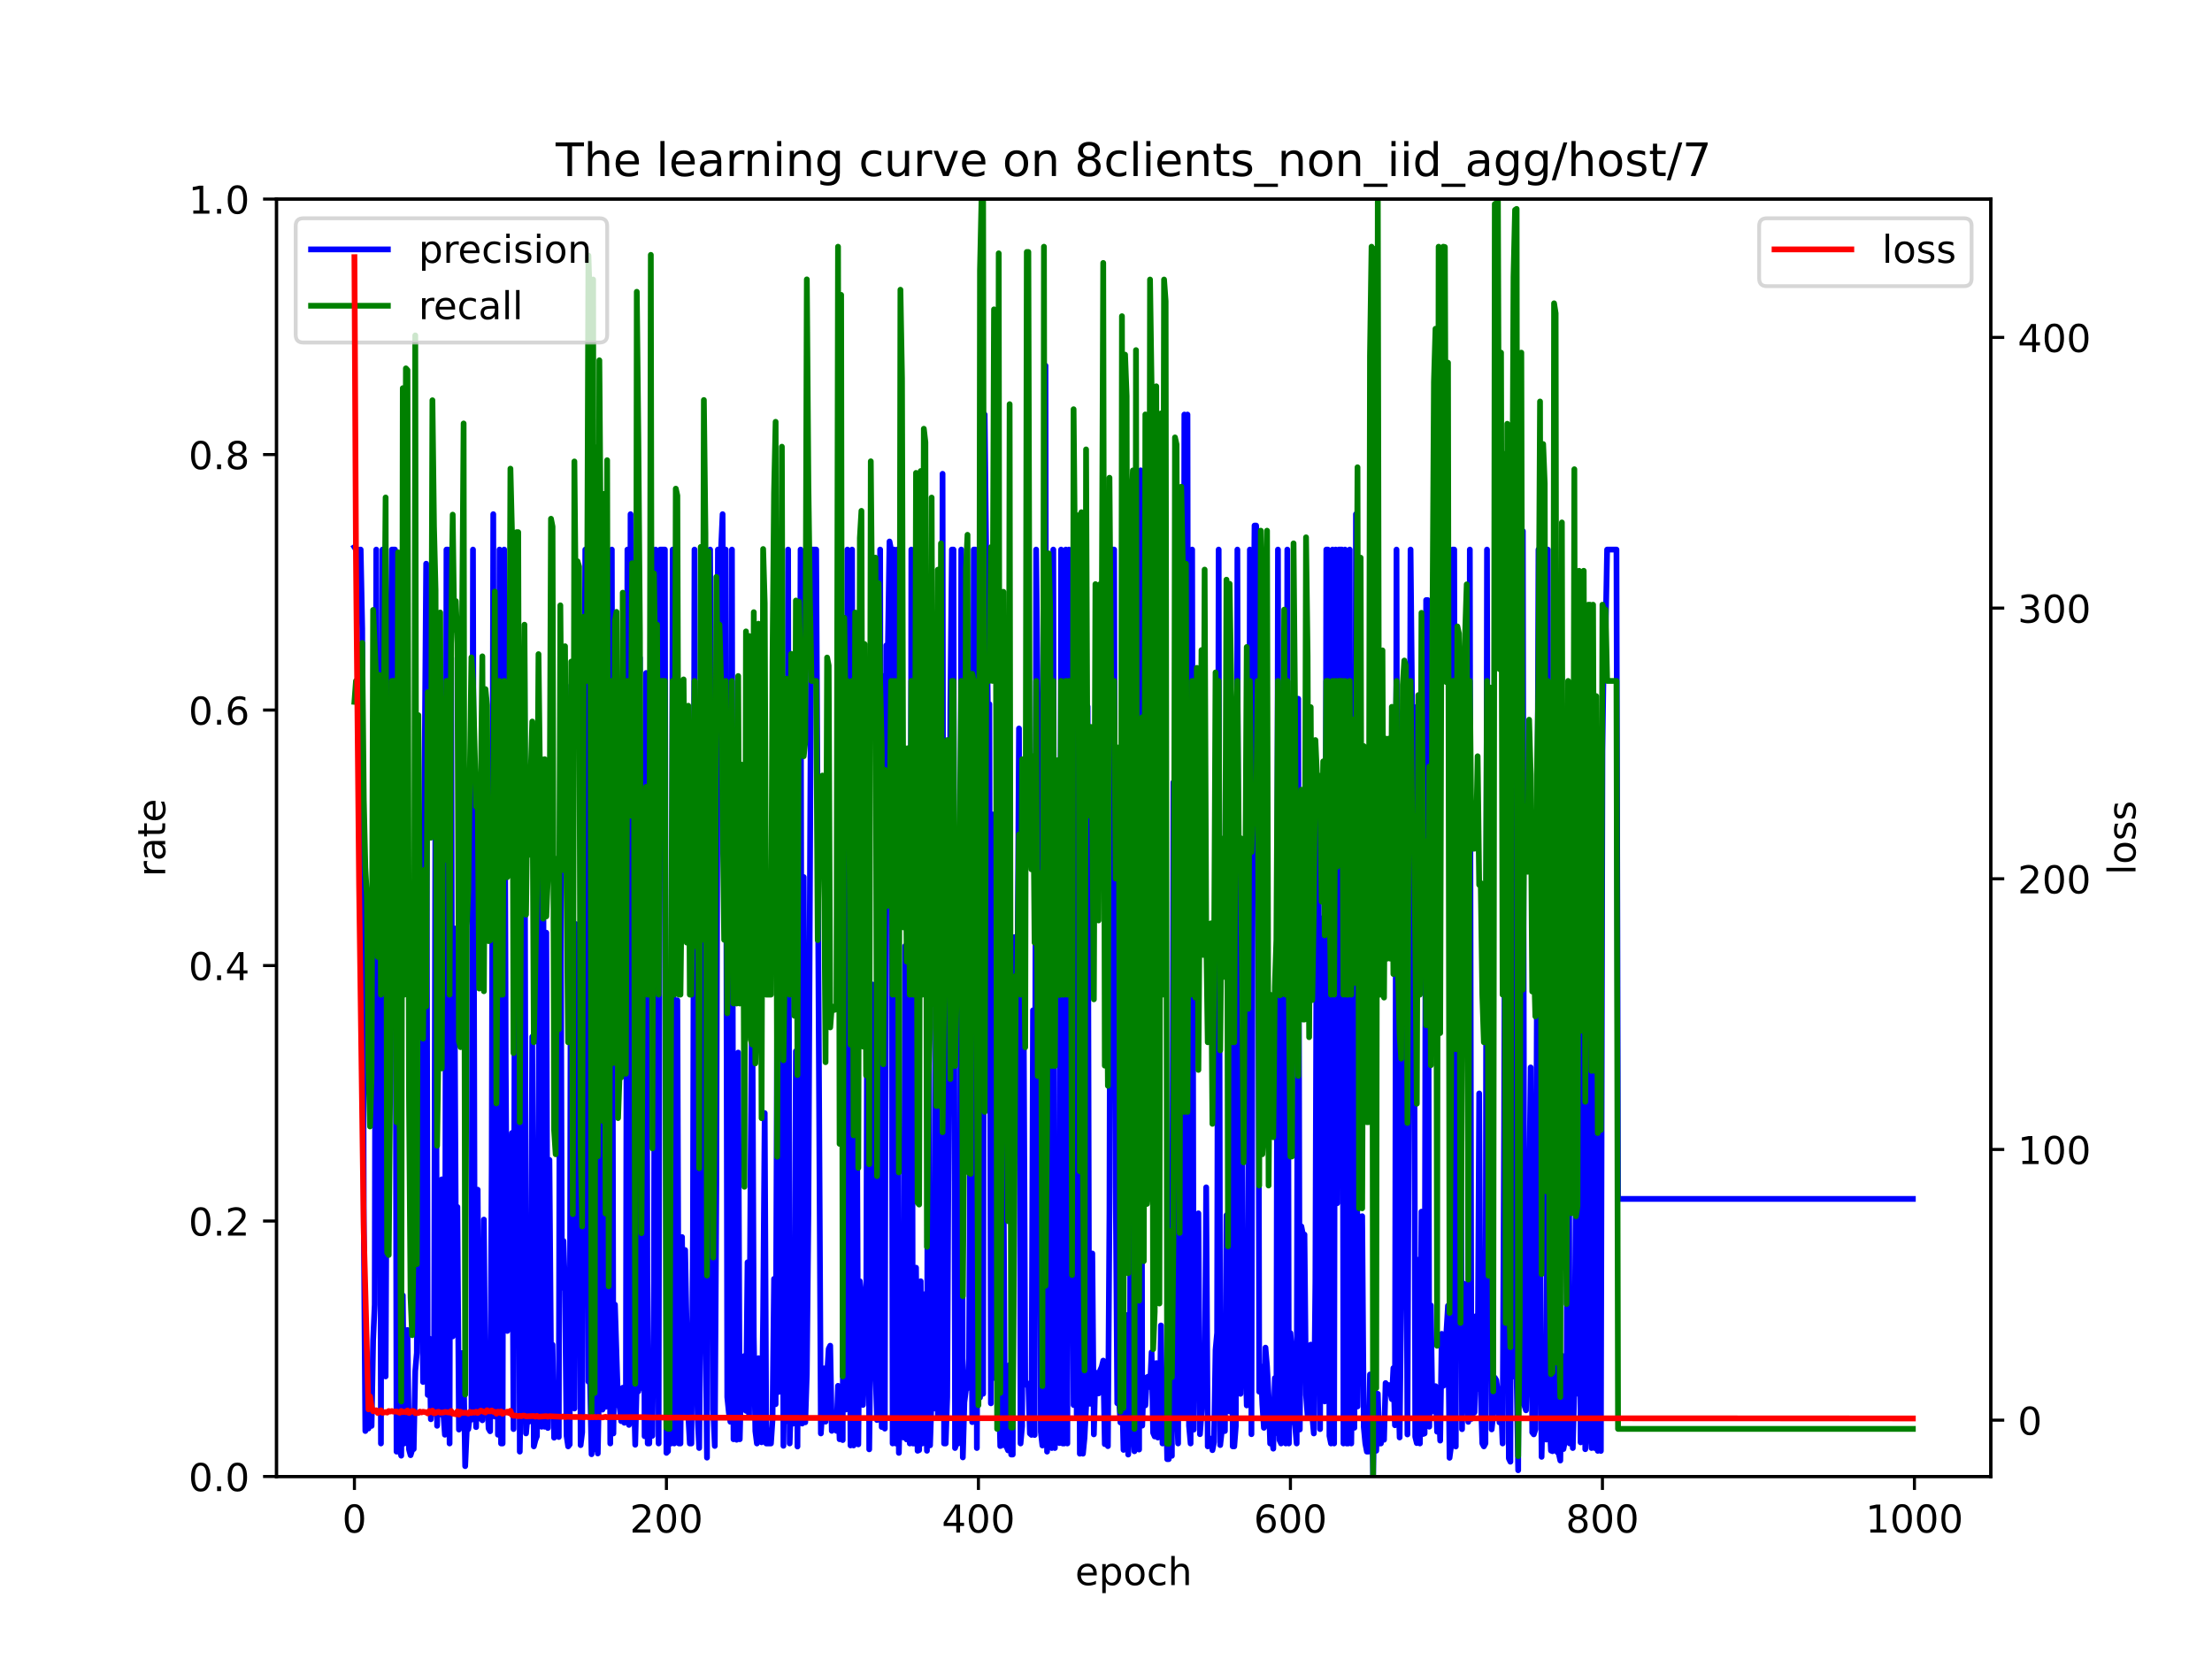 <?xml version="1.0" encoding="utf-8" standalone="no"?>
<!DOCTYPE svg PUBLIC "-//W3C//DTD SVG 1.1//EN"
  "http://www.w3.org/Graphics/SVG/1.1/DTD/svg11.dtd">
<!-- Created with matplotlib (https://matplotlib.org/) -->
<svg height="432pt" version="1.1" viewBox="0 0 576 432" width="576pt" xmlns="http://www.w3.org/2000/svg" xmlns:xlink="http://www.w3.org/1999/xlink">
 <defs>
  <style type="text/css">*{stroke-linecap:butt;stroke-linejoin:round;}</style>
 </defs>
 <g id="figure_1">
  <g id="patch_1">
   <path d="M 0 432 
L 576 432 
L 576 0 
L 0 0 
z
" style="fill:#ffffff;"/>
  </g>
  <g id="axes_1">
   <g id="patch_2">
    <path d="M 72 384.48 
L 518.4 384.48 
L 518.4 51.84 
L 72 51.84 
z
" style="fill:#ffffff;"/>
   </g>
   <g id="matplotlib.axis_1">
    <g id="xtick_1">
     <g id="line2d_1">
      <defs>
       <path d="M 0 0 
L 0 3.5 
" id="m51350e5efc" style="stroke:#000000;stroke-width:0.8;"/>
      </defs>
      <g>
       <use style="stroke:#000000;stroke-width:0.8;" x="92.291" xlink:href="#m51350e5efc" y="384.48"/>
      </g>
     </g>
     <g id="text_1">
      <!-- 0 -->
      <g transform="translate(89.11 399.078)scale(0.1 -0.1)">
       <defs>
        <path d="M 31.781 66.406 
Q 24.172 66.406 20.328 58.906 
Q 16.5 51.422 16.5 36.375 
Q 16.5 21.391 20.328 13.891 
Q 24.172 6.391 31.781 6.391 
Q 39.453 6.391 43.281 13.891 
Q 47.125 21.391 47.125 36.375 
Q 47.125 51.422 43.281 58.906 
Q 39.453 66.406 31.781 66.406 
z
M 31.781 74.219 
Q 44.047 74.219 50.516 64.516 
Q 56.984 54.828 56.984 36.375 
Q 56.984 17.969 50.516 8.266 
Q 44.047 -1.422 31.781 -1.422 
Q 19.531 -1.422 13.062 8.266 
Q 6.594 17.969 6.594 36.375 
Q 6.594 54.828 13.062 64.516 
Q 19.531 74.219 31.781 74.219 
z
" id="DejaVuSans-48"/>
       </defs>
       <use xlink:href="#DejaVuSans-48"/>
      </g>
     </g>
    </g>
    <g id="xtick_2">
     <g id="line2d_2">
      <g>
       <use style="stroke:#000000;stroke-width:0.8;" x="173.536" xlink:href="#m51350e5efc" y="384.48"/>
      </g>
     </g>
     <g id="text_2">
      <!-- 200 -->
      <g transform="translate(163.992 399.078)scale(0.1 -0.1)">
       <defs>
        <path d="M 19.188 8.297 
L 53.609 8.297 
L 53.609 0 
L 7.328 0 
L 7.328 8.297 
Q 12.938 14.109 22.625 23.891 
Q 32.328 33.688 34.812 36.531 
Q 39.547 41.844 41.422 45.531 
Q 43.312 49.219 43.312 52.781 
Q 43.312 58.594 39.234 62.25 
Q 35.156 65.922 28.609 65.922 
Q 23.969 65.922 18.812 64.312 
Q 13.672 62.703 7.812 59.422 
L 7.812 69.391 
Q 13.766 71.781 18.938 73 
Q 24.125 74.219 28.422 74.219 
Q 39.75 74.219 46.484 68.547 
Q 53.219 62.891 53.219 53.422 
Q 53.219 48.922 51.531 44.891 
Q 49.859 40.875 45.406 35.406 
Q 44.188 33.984 37.641 27.219 
Q 31.109 20.453 19.188 8.297 
z
" id="DejaVuSans-50"/>
       </defs>
       <use xlink:href="#DejaVuSans-50"/>
       <use x="63.623" xlink:href="#DejaVuSans-48"/>
       <use x="127.246" xlink:href="#DejaVuSans-48"/>
      </g>
     </g>
    </g>
    <g id="xtick_3">
     <g id="line2d_3">
      <g>
       <use style="stroke:#000000;stroke-width:0.8;" x="254.781" xlink:href="#m51350e5efc" y="384.48"/>
      </g>
     </g>
     <g id="text_3">
      <!-- 400 -->
      <g transform="translate(245.237 399.078)scale(0.1 -0.1)">
       <defs>
        <path d="M 37.797 64.312 
L 12.891 25.391 
L 37.797 25.391 
z
M 35.203 72.906 
L 47.609 72.906 
L 47.609 25.391 
L 58.016 25.391 
L 58.016 17.188 
L 47.609 17.188 
L 47.609 0 
L 37.797 0 
L 37.797 17.188 
L 4.891 17.188 
L 4.891 26.703 
z
" id="DejaVuSans-52"/>
       </defs>
       <use xlink:href="#DejaVuSans-52"/>
       <use x="63.623" xlink:href="#DejaVuSans-48"/>
       <use x="127.246" xlink:href="#DejaVuSans-48"/>
      </g>
     </g>
    </g>
    <g id="xtick_4">
     <g id="line2d_4">
      <g>
       <use style="stroke:#000000;stroke-width:0.8;" x="336.026" xlink:href="#m51350e5efc" y="384.48"/>
      </g>
     </g>
     <g id="text_4">
      <!-- 600 -->
      <g transform="translate(326.482 399.078)scale(0.1 -0.1)">
       <defs>
        <path d="M 33.016 40.375 
Q 26.375 40.375 22.484 35.828 
Q 18.609 31.297 18.609 23.391 
Q 18.609 15.531 22.484 10.953 
Q 26.375 6.391 33.016 6.391 
Q 39.656 6.391 43.531 10.953 
Q 47.406 15.531 47.406 23.391 
Q 47.406 31.297 43.531 35.828 
Q 39.656 40.375 33.016 40.375 
z
M 52.594 71.297 
L 52.594 62.312 
Q 48.875 64.062 45.094 64.984 
Q 41.312 65.922 37.594 65.922 
Q 27.828 65.922 22.672 59.328 
Q 17.531 52.734 16.797 39.406 
Q 19.672 43.656 24.016 45.922 
Q 28.375 48.188 33.594 48.188 
Q 44.578 48.188 50.953 41.516 
Q 57.328 34.859 57.328 23.391 
Q 57.328 12.156 50.688 5.359 
Q 44.047 -1.422 33.016 -1.422 
Q 20.359 -1.422 13.672 8.266 
Q 6.984 17.969 6.984 36.375 
Q 6.984 53.656 15.188 63.938 
Q 23.391 74.219 37.203 74.219 
Q 40.922 74.219 44.703 73.484 
Q 48.484 72.75 52.594 71.297 
z
" id="DejaVuSans-54"/>
       </defs>
       <use xlink:href="#DejaVuSans-54"/>
       <use x="63.623" xlink:href="#DejaVuSans-48"/>
       <use x="127.246" xlink:href="#DejaVuSans-48"/>
      </g>
     </g>
    </g>
    <g id="xtick_5">
     <g id="line2d_5">
      <g>
       <use style="stroke:#000000;stroke-width:0.8;" x="417.27" xlink:href="#m51350e5efc" y="384.48"/>
      </g>
     </g>
     <g id="text_5">
      <!-- 800 -->
      <g transform="translate(407.727 399.078)scale(0.1 -0.1)">
       <defs>
        <path d="M 31.781 34.625 
Q 24.75 34.625 20.719 30.859 
Q 16.703 27.094 16.703 20.516 
Q 16.703 13.922 20.719 10.156 
Q 24.75 6.391 31.781 6.391 
Q 38.812 6.391 42.859 10.172 
Q 46.922 13.969 46.922 20.516 
Q 46.922 27.094 42.891 30.859 
Q 38.875 34.625 31.781 34.625 
z
M 21.922 38.812 
Q 15.578 40.375 12.031 44.719 
Q 8.5 49.078 8.5 55.328 
Q 8.5 64.062 14.719 69.141 
Q 20.953 74.219 31.781 74.219 
Q 42.672 74.219 48.875 69.141 
Q 55.078 64.062 55.078 55.328 
Q 55.078 49.078 51.531 44.719 
Q 48 40.375 41.703 38.812 
Q 48.828 37.156 52.797 32.312 
Q 56.781 27.484 56.781 20.516 
Q 56.781 9.906 50.312 4.234 
Q 43.844 -1.422 31.781 -1.422 
Q 19.734 -1.422 13.25 4.234 
Q 6.781 9.906 6.781 20.516 
Q 6.781 27.484 10.781 32.312 
Q 14.797 37.156 21.922 38.812 
z
M 18.312 54.391 
Q 18.312 48.734 21.844 45.562 
Q 25.391 42.391 31.781 42.391 
Q 38.141 42.391 41.719 45.562 
Q 45.312 48.734 45.312 54.391 
Q 45.312 60.062 41.719 63.234 
Q 38.141 66.406 31.781 66.406 
Q 25.391 66.406 21.844 63.234 
Q 18.312 60.062 18.312 54.391 
z
" id="DejaVuSans-56"/>
       </defs>
       <use xlink:href="#DejaVuSans-56"/>
       <use x="63.623" xlink:href="#DejaVuSans-48"/>
       <use x="127.246" xlink:href="#DejaVuSans-48"/>
      </g>
     </g>
    </g>
    <g id="xtick_6">
     <g id="line2d_6">
      <g>
       <use style="stroke:#000000;stroke-width:0.8;" x="498.515" xlink:href="#m51350e5efc" y="384.48"/>
      </g>
     </g>
     <g id="text_6">
      <!-- 1000 -->
      <g transform="translate(485.79 399.078)scale(0.1 -0.1)">
       <defs>
        <path d="M 12.406 8.297 
L 28.516 8.297 
L 28.516 63.922 
L 10.984 60.406 
L 10.984 69.391 
L 28.422 72.906 
L 38.281 72.906 
L 38.281 8.297 
L 54.391 8.297 
L 54.391 0 
L 12.406 0 
z
" id="DejaVuSans-49"/>
       </defs>
       <use xlink:href="#DejaVuSans-49"/>
       <use x="63.623" xlink:href="#DejaVuSans-48"/>
       <use x="127.246" xlink:href="#DejaVuSans-48"/>
       <use x="190.869" xlink:href="#DejaVuSans-48"/>
      </g>
     </g>
    </g>
    <g id="text_7">
     <!-- epoch -->
     <g transform="translate(279.972 412.757)scale(0.1 -0.1)">
      <defs>
       <path d="M 56.203 29.594 
L 56.203 25.203 
L 14.891 25.203 
Q 15.484 15.922 20.484 11.062 
Q 25.484 6.203 34.422 6.203 
Q 39.594 6.203 44.453 7.469 
Q 49.312 8.734 54.109 11.281 
L 54.109 2.781 
Q 49.266 0.734 44.188 -0.344 
Q 39.109 -1.422 33.891 -1.422 
Q 20.797 -1.422 13.156 6.188 
Q 5.516 13.812 5.516 26.812 
Q 5.516 40.234 12.766 48.109 
Q 20.016 56 32.328 56 
Q 43.359 56 49.781 48.891 
Q 56.203 41.797 56.203 29.594 
z
M 47.219 32.234 
Q 47.125 39.594 43.094 43.984 
Q 39.062 48.391 32.422 48.391 
Q 24.906 48.391 20.391 44.141 
Q 15.875 39.891 15.188 32.172 
z
" id="DejaVuSans-101"/>
       <path d="M 18.109 8.203 
L 18.109 -20.797 
L 9.078 -20.797 
L 9.078 54.688 
L 18.109 54.688 
L 18.109 46.391 
Q 20.953 51.266 25.266 53.625 
Q 29.594 56 35.594 56 
Q 45.562 56 51.781 48.094 
Q 58.016 40.188 58.016 27.297 
Q 58.016 14.406 51.781 6.484 
Q 45.562 -1.422 35.594 -1.422 
Q 29.594 -1.422 25.266 0.953 
Q 20.953 3.328 18.109 8.203 
z
M 48.688 27.297 
Q 48.688 37.203 44.609 42.844 
Q 40.531 48.484 33.406 48.484 
Q 26.266 48.484 22.188 42.844 
Q 18.109 37.203 18.109 27.297 
Q 18.109 17.391 22.188 11.75 
Q 26.266 6.109 33.406 6.109 
Q 40.531 6.109 44.609 11.75 
Q 48.688 17.391 48.688 27.297 
z
" id="DejaVuSans-112"/>
       <path d="M 30.609 48.391 
Q 23.391 48.391 19.188 42.75 
Q 14.984 37.109 14.984 27.297 
Q 14.984 17.484 19.156 11.844 
Q 23.344 6.203 30.609 6.203 
Q 37.797 6.203 41.984 11.859 
Q 46.188 17.531 46.188 27.297 
Q 46.188 37.016 41.984 42.703 
Q 37.797 48.391 30.609 48.391 
z
M 30.609 56 
Q 42.328 56 49.016 48.375 
Q 55.719 40.766 55.719 27.297 
Q 55.719 13.875 49.016 6.219 
Q 42.328 -1.422 30.609 -1.422 
Q 18.844 -1.422 12.172 6.219 
Q 5.516 13.875 5.516 27.297 
Q 5.516 40.766 12.172 48.375 
Q 18.844 56 30.609 56 
z
" id="DejaVuSans-111"/>
       <path d="M 48.781 52.594 
L 48.781 44.188 
Q 44.969 46.297 41.141 47.344 
Q 37.312 48.391 33.406 48.391 
Q 24.656 48.391 19.812 42.844 
Q 14.984 37.312 14.984 27.297 
Q 14.984 17.281 19.812 11.734 
Q 24.656 6.203 33.406 6.203 
Q 37.312 6.203 41.141 7.25 
Q 44.969 8.297 48.781 10.406 
L 48.781 2.094 
Q 45.016 0.344 40.984 -0.531 
Q 36.969 -1.422 32.422 -1.422 
Q 20.062 -1.422 12.781 6.344 
Q 5.516 14.109 5.516 27.297 
Q 5.516 40.672 12.859 48.328 
Q 20.219 56 33.016 56 
Q 37.156 56 41.109 55.141 
Q 45.062 54.297 48.781 52.594 
z
" id="DejaVuSans-99"/>
       <path d="M 54.891 33.016 
L 54.891 0 
L 45.906 0 
L 45.906 32.719 
Q 45.906 40.484 42.875 44.328 
Q 39.844 48.188 33.797 48.188 
Q 26.516 48.188 22.312 43.547 
Q 18.109 38.922 18.109 30.906 
L 18.109 0 
L 9.078 0 
L 9.078 75.984 
L 18.109 75.984 
L 18.109 46.188 
Q 21.344 51.125 25.703 53.562 
Q 30.078 56 35.797 56 
Q 45.219 56 50.047 50.172 
Q 54.891 44.344 54.891 33.016 
z
" id="DejaVuSans-104"/>
      </defs>
      <use xlink:href="#DejaVuSans-101"/>
      <use x="61.523" xlink:href="#DejaVuSans-112"/>
      <use x="125" xlink:href="#DejaVuSans-111"/>
      <use x="186.182" xlink:href="#DejaVuSans-99"/>
      <use x="241.162" xlink:href="#DejaVuSans-104"/>
     </g>
    </g>
   </g>
   <g id="matplotlib.axis_2">
    <g id="ytick_1">
     <g id="line2d_7">
      <defs>
       <path d="M 0 0 
L -3.5 0 
" id="mbf163bc20b" style="stroke:#000000;stroke-width:0.8;"/>
      </defs>
      <g>
       <use style="stroke:#000000;stroke-width:0.8;" x="72" xlink:href="#mbf163bc20b" y="384.48"/>
      </g>
     </g>
     <g id="text_8">
      <!-- 0.0 -->
      <g transform="translate(49.097 388.279)scale(0.1 -0.1)">
       <defs>
        <path d="M 10.688 12.406 
L 21 12.406 
L 21 0 
L 10.688 0 
z
" id="DejaVuSans-46"/>
       </defs>
       <use xlink:href="#DejaVuSans-48"/>
       <use x="63.623" xlink:href="#DejaVuSans-46"/>
       <use x="95.41" xlink:href="#DejaVuSans-48"/>
      </g>
     </g>
    </g>
    <g id="ytick_2">
     <g id="line2d_8">
      <g>
       <use style="stroke:#000000;stroke-width:0.8;" x="72" xlink:href="#mbf163bc20b" y="317.952"/>
      </g>
     </g>
     <g id="text_9">
      <!-- 0.2 -->
      <g transform="translate(49.097 321.751)scale(0.1 -0.1)">
       <use xlink:href="#DejaVuSans-48"/>
       <use x="63.623" xlink:href="#DejaVuSans-46"/>
       <use x="95.41" xlink:href="#DejaVuSans-50"/>
      </g>
     </g>
    </g>
    <g id="ytick_3">
     <g id="line2d_9">
      <g>
       <use style="stroke:#000000;stroke-width:0.8;" x="72" xlink:href="#mbf163bc20b" y="251.424"/>
      </g>
     </g>
     <g id="text_10">
      <!-- 0.4 -->
      <g transform="translate(49.097 255.223)scale(0.1 -0.1)">
       <use xlink:href="#DejaVuSans-48"/>
       <use x="63.623" xlink:href="#DejaVuSans-46"/>
       <use x="95.41" xlink:href="#DejaVuSans-52"/>
      </g>
     </g>
    </g>
    <g id="ytick_4">
     <g id="line2d_10">
      <g>
       <use style="stroke:#000000;stroke-width:0.8;" x="72" xlink:href="#mbf163bc20b" y="184.896"/>
      </g>
     </g>
     <g id="text_11">
      <!-- 0.6 -->
      <g transform="translate(49.097 188.695)scale(0.1 -0.1)">
       <use xlink:href="#DejaVuSans-48"/>
       <use x="63.623" xlink:href="#DejaVuSans-46"/>
       <use x="95.41" xlink:href="#DejaVuSans-54"/>
      </g>
     </g>
    </g>
    <g id="ytick_5">
     <g id="line2d_11">
      <g>
       <use style="stroke:#000000;stroke-width:0.8;" x="72" xlink:href="#mbf163bc20b" y="118.368"/>
      </g>
     </g>
     <g id="text_12">
      <!-- 0.8 -->
      <g transform="translate(49.097 122.167)scale(0.1 -0.1)">
       <use xlink:href="#DejaVuSans-48"/>
       <use x="63.623" xlink:href="#DejaVuSans-46"/>
       <use x="95.41" xlink:href="#DejaVuSans-56"/>
      </g>
     </g>
    </g>
    <g id="ytick_6">
     <g id="line2d_12">
      <g>
       <use style="stroke:#000000;stroke-width:0.8;" x="72" xlink:href="#mbf163bc20b" y="51.84"/>
      </g>
     </g>
     <g id="text_13">
      <!-- 1.0 -->
      <g transform="translate(49.097 55.639)scale(0.1 -0.1)">
       <use xlink:href="#DejaVuSans-49"/>
       <use x="63.623" xlink:href="#DejaVuSans-46"/>
       <use x="95.41" xlink:href="#DejaVuSans-48"/>
      </g>
     </g>
    </g>
    <g id="text_14">
     <!-- rate -->
     <g transform="translate(43.017 228.316)rotate(-90)scale(0.1 -0.1)">
      <defs>
       <path d="M 41.109 46.297 
Q 39.594 47.172 37.812 47.578 
Q 36.031 48 33.891 48 
Q 26.266 48 22.188 43.047 
Q 18.109 38.094 18.109 28.812 
L 18.109 0 
L 9.078 0 
L 9.078 54.688 
L 18.109 54.688 
L 18.109 46.188 
Q 20.953 51.172 25.484 53.578 
Q 30.031 56 36.531 56 
Q 37.453 56 38.578 55.875 
Q 39.703 55.766 41.062 55.516 
z
" id="DejaVuSans-114"/>
       <path d="M 34.281 27.484 
Q 23.391 27.484 19.188 25 
Q 14.984 22.516 14.984 16.5 
Q 14.984 11.719 18.141 8.906 
Q 21.297 6.109 26.703 6.109 
Q 34.188 6.109 38.703 11.406 
Q 43.219 16.703 43.219 25.484 
L 43.219 27.484 
z
M 52.203 31.203 
L 52.203 0 
L 43.219 0 
L 43.219 8.297 
Q 40.141 3.328 35.547 0.953 
Q 30.953 -1.422 24.312 -1.422 
Q 15.922 -1.422 10.953 3.297 
Q 6 8.016 6 15.922 
Q 6 25.141 12.172 29.828 
Q 18.359 34.516 30.609 34.516 
L 43.219 34.516 
L 43.219 35.406 
Q 43.219 41.609 39.141 45 
Q 35.062 48.391 27.688 48.391 
Q 23 48.391 18.547 47.266 
Q 14.109 46.141 10.016 43.891 
L 10.016 52.203 
Q 14.938 54.109 19.578 55.047 
Q 24.219 56 28.609 56 
Q 40.484 56 46.344 49.844 
Q 52.203 43.703 52.203 31.203 
z
" id="DejaVuSans-97"/>
       <path d="M 18.312 70.219 
L 18.312 54.688 
L 36.812 54.688 
L 36.812 47.703 
L 18.312 47.703 
L 18.312 18.016 
Q 18.312 11.328 20.141 9.422 
Q 21.969 7.516 27.594 7.516 
L 36.812 7.516 
L 36.812 0 
L 27.594 0 
Q 17.188 0 13.234 3.875 
Q 9.281 7.766 9.281 18.016 
L 9.281 47.703 
L 2.688 47.703 
L 2.688 54.688 
L 9.281 54.688 
L 9.281 70.219 
z
" id="DejaVuSans-116"/>
      </defs>
      <use xlink:href="#DejaVuSans-114"/>
      <use x="41.113" xlink:href="#DejaVuSans-97"/>
      <use x="102.393" xlink:href="#DejaVuSans-116"/>
      <use x="141.602" xlink:href="#DejaVuSans-101"/>
     </g>
    </g>
   </g>
   <g id="line2d_13">
    <path clip-path="url(#p7f2893e6a6)" d="M 92.291 142.461 
L 92.697 143.108 
L 93.103 143.179 
L 93.916 143.108 
L 94.322 163.736 
L 94.728 318.014 
L 95.134 372.634 
L 95.541 367.228 
L 95.947 371.98 
L 96.353 367.351 
L 96.759 371.3 
L 97.166 348.944 
L 97.572 339.731 
L 97.978 143.108 
L 98.384 305.662 
L 98.79 210.782 
L 99.197 375.877 
L 99.603 143.108 
L 100.009 143.108 
L 100.415 358.42 
L 100.822 271.253 
L 101.634 176.029 
L 102.04 143.108 
L 102.853 143.108 
L 103.259 378.003 
L 103.665 228.697 
L 104.071 377.779 
L 104.478 379.058 
L 104.884 337.302 
L 105.29 375.877 
L 105.696 349.452 
L 106.103 346.327 
L 106.509 377.446 
L 106.915 378.93 
L 107.321 377.565 
L 107.727 377.333 
L 108.134 357 
L 108.54 352.26 
L 108.946 268.973 
L 109.352 337.857 
L 109.759 321.22 
L 110.165 359.873 
L 110.571 200.394 
L 110.977 146.781 
L 111.383 363.233 
L 111.79 348.537 
L 112.196 369.569 
L 112.602 363.546 
L 113.008 368.101 
L 113.415 192.422 
L 113.821 371.275 
L 114.227 352.449 
L 114.633 368.294 
L 115.039 307.096 
L 115.446 367.859 
L 115.852 373.599 
L 116.258 143.108 
L 116.664 143.108 
L 117.071 375.877 
L 117.477 171.288 
L 117.883 347.997 
L 118.289 241.748 
L 118.695 321.233 
L 119.102 314.288 
L 119.508 372.255 
L 119.914 370.908 
L 120.32 352.332 
L 120.727 356.931 
L 121.133 381.78 
L 121.539 372.547 
L 121.945 372.148 
L 122.352 368.555 
L 122.758 369.685 
L 123.164 143.108 
L 123.57 319.014 
L 123.976 371.617 
L 124.383 309.784 
L 124.789 369.375 
L 125.195 329.857 
L 125.601 369.84 
L 126.008 317.574 
L 126.414 366.375 
L 126.82 361.972 
L 127.226 371.987 
L 127.632 372.696 
L 128.039 303.509 
L 128.445 133.89 
L 128.851 368.865 
L 129.257 195.842 
L 129.664 373.599 
L 130.07 143.108 
L 130.476 375.877 
L 130.882 375.877 
L 131.288 143.108 
L 131.695 277.738 
L 132.101 346.582 
L 132.507 338.868 
L 132.913 304.003 
L 133.32 295.012 
L 133.726 372.129 
L 134.132 209.064 
L 134.538 225.3 
L 134.944 225.3 
L 135.351 378.003 
L 135.757 353.277 
L 136.163 355.113 
L 136.569 169.107 
L 136.976 373.261 
L 137.382 368.58 
L 137.788 370.188 
L 138.194 348.976 
L 138.6 269.96 
L 139.007 376.635 
L 139.413 375.021 
L 139.819 373.987 
L 140.632 209.34 
L 141.038 371.523 
L 141.444 215.212 
L 141.85 371.523 
L 142.257 242.864 
L 142.663 371.845 
L 143.069 302.029 
L 143.475 353.565 
L 143.881 350.168 
L 144.288 374.372 
L 144.694 373.367 
L 145.1 372.759 
L 145.506 374.198 
L 145.913 195.689 
L 146.319 335.338 
L 146.725 323.14 
L 147.131 336.038 
L 147.537 373.902 
L 147.944 376.635 
L 148.35 376.123 
L 148.756 178.454 
L 149.162 251.802 
L 149.569 366.778 
L 149.975 240.63 
L 150.381 268.769 
L 150.787 258.975 
L 151.193 376.308 
L 151.6 372.983 
L 152.006 221.432 
L 152.412 143.108 
L 152.818 143.108 
L 153.225 359.782 
L 153.631 358.781 
L 154.037 378.683 
L 154.443 359.604 
L 154.849 377.437 
L 155.256 272.943 
L 155.662 378.481 
L 156.068 357.164 
L 156.474 212.13 
L 156.881 367.068 
L 157.287 313.502 
L 157.693 366.342 
L 158.099 362.134 
L 158.505 240.155 
L 158.912 375.877 
L 159.318 143.108 
L 159.724 373.273 
L 160.13 339.724 
L 160.943 365.725 
L 161.349 366.461 
L 161.755 370.06 
L 162.162 361.364 
L 162.568 370.488 
L 162.974 367.015 
L 163.38 143.108 
L 163.786 371.047 
L 164.193 133.89 
L 164.599 368.553 
L 165.005 359.85 
L 165.411 376.206 
L 165.818 359.858 
L 166.224 362.31 
L 166.63 171.288 
L 167.036 361.407 
L 167.442 223.14 
L 167.849 373.987 
L 168.255 175.238 
L 168.661 375.877 
L 169.067 375.877 
L 169.474 359.434 
L 169.88 373.887 
L 170.286 333.732 
L 170.692 143.108 
L 171.098 169.107 
L 171.505 375.877 
L 171.911 143.108 
L 173.13 143.108 
L 173.536 378.326 
L 173.942 377.908 
L 174.348 312.188 
L 174.754 375.877 
L 175.161 143.108 
L 175.567 375.877 
L 175.973 277.428 
L 176.379 260.464 
L 176.786 375.877 
L 177.192 375.877 
L 177.598 322.123 
L 178.004 368.139 
L 178.41 325.503 
L 179.223 368.461 
L 179.629 375.877 
L 180.035 375.877 
L 180.442 321.575 
L 180.848 143.108 
L 181.254 344.254 
L 181.66 368.922 
L 182.067 377.06 
L 182.473 335.845 
L 182.879 221.638 
L 183.285 326.148 
L 183.691 341.113 
L 184.098 379.564 
L 184.504 209.064 
L 184.91 143.108 
L 185.316 221.638 
L 185.723 366.995 
L 186.129 376.526 
L 186.535 308.649 
L 186.941 143.108 
L 187.347 169.107 
L 187.754 143.108 
L 188.16 133.89 
L 188.566 221.638 
L 188.972 143.108 
L 189.379 363.805 
L 189.785 367.821 
L 190.191 370.231 
L 190.597 143.108 
L 191.003 374.78 
L 191.41 346.478 
L 191.816 374.91 
L 192.222 274.083 
L 192.628 374.78 
L 193.035 358.135 
L 193.441 357.573 
L 193.847 353.086 
L 194.253 367.384 
L 194.659 328.701 
L 195.066 368.736 
L 195.472 301.621 
L 195.878 253.408 
L 196.284 348.053 
L 196.691 372.655 
L 197.097 375.877 
L 197.503 353.675 
L 197.909 354.232 
L 198.315 375.57 
L 198.722 341.836 
L 199.128 289.838 
L 199.534 375.877 
L 200.753 375.877 
L 201.159 369.76 
L 201.565 333.017 
L 201.971 365.655 
L 202.378 263.213 
L 202.784 362.466 
L 203.19 286.619 
L 203.596 242.438 
L 204.003 376.487 
L 204.409 344.544 
L 204.815 370.069 
L 205.221 143.108 
L 205.628 375.877 
L 206.034 363.679 
L 206.44 370.736 
L 206.846 363.919 
L 207.252 273.73 
L 207.659 376.671 
L 208.471 143.108 
L 208.877 370.692 
L 209.284 228.38 
L 209.69 370.365 
L 210.096 357.769 
L 210.502 316.118 
L 211.315 143.108 
L 212.533 143.108 
L 213.752 373.269 
L 214.158 366.753 
L 214.564 356.32 
L 214.971 370.194 
L 215.377 358.042 
L 215.783 351.224 
L 216.189 350.415 
L 216.596 372.588 
L 217.002 371.376 
L 217.408 371.605 
L 217.814 372.588 
L 218.22 360.862 
L 218.627 374.775 
L 219.033 361.197 
L 219.439 374.995 
L 219.845 198.369 
L 220.252 367.037 
L 220.658 143.108 
L 221.064 302.987 
L 221.47 376.39 
L 221.876 143.108 
L 222.283 376.391 
L 222.689 357.733 
L 223.095 271.316 
L 223.501 376.118 
L 223.908 333.631 
L 224.314 337.224 
L 224.72 365.839 
L 225.126 354.41 
L 225.533 355.493 
L 225.939 204.04 
L 226.345 377.408 
L 226.751 344.985 
L 227.157 256.352 
L 227.564 292.275 
L 227.97 356.029 
L 228.376 369.778 
L 228.782 325.557 
L 229.189 143.108 
L 229.595 371.593 
L 230.001 176.029 
L 230.407 372.011 
L 230.813 168.028 
L 231.22 168.028 
L 231.626 141.001 
L 232.032 143.108 
L 232.438 375.877 
L 232.845 143.108 
L 233.251 375.877 
L 233.657 143.108 
L 234.063 378.328 
L 234.469 359.815 
L 234.876 358.848 
L 235.282 374.32 
L 235.688 246.356 
L 236.094 374.836 
L 236.501 226.625 
L 236.907 375.877 
L 237.313 143.108 
L 237.719 375.877 
L 238.125 375.877 
L 238.532 330.102 
L 238.938 377.778 
L 239.344 377.602 
L 239.75 333.633 
L 240.157 375.877 
L 240.563 342.65 
L 240.969 336.931 
L 241.375 377.777 
L 241.781 181.951 
L 242.188 376.367 
L 243 350.35 
L 243.406 366.779 
L 243.813 197.118 
L 244.219 368.664 
L 244.625 197.118 
L 245.031 368.39 
L 245.438 123.376 
L 245.844 375.877 
L 246.25 375.877 
L 246.656 363.791 
L 247.062 285.033 
L 247.469 183.542 
L 247.875 143.108 
L 248.281 143.108 
L 248.687 377.063 
L 249.094 375.877 
L 249.5 375.877 
L 249.906 372.988 
L 250.312 143.108 
L 250.718 379.505 
L 251.125 365.127 
L 251.531 361.908 
L 251.937 361.435 
L 252.343 353.767 
L 252.75 269.698 
L 253.156 370.317 
L 253.562 143.108 
L 253.968 143.108 
L 254.374 377.063 
L 254.781 276.23 
L 255.187 363.92 
L 255.593 360.254 
L 255.999 362.946 
L 256.406 107.949 
L 257.218 183.337 
L 257.624 183.337 
L 258.03 365.425 
L 258.437 212.072 
L 258.843 358.816 
L 259.249 358.644 
L 259.655 312.188 
L 260.062 360.379 
L 260.468 376.551 
L 260.874 376.358 
L 261.28 295.004 
L 261.686 376.36 
L 262.093 376.699 
L 262.499 377.683 
L 262.905 355.425 
L 263.311 378.759 
L 263.718 378.759 
L 264.124 244.022 
L 264.53 275.96 
L 264.936 258.346 
L 265.343 189.697 
L 265.749 375.877 
L 266.155 371.366 
L 266.561 263.101 
L 266.967 359.436 
L 267.374 360.662 
L 267.78 360.352 
L 268.186 373.269 
L 268.592 373.641 
L 268.999 263.079 
L 269.405 373.678 
L 269.811 143.108 
L 270.217 181.951 
L 270.623 181.951 
L 271.03 372.886 
L 271.436 376.411 
L 271.842 360.862 
L 272.248 95.215 
L 272.655 378.003 
L 273.061 184.41 
L 273.467 165.295 
L 273.873 377.063 
L 274.279 143.108 
L 274.686 377.063 
L 275.092 341.568 
L 275.498 344.228 
L 275.904 375.781 
L 276.311 143.108 
L 276.717 375.877 
L 277.123 375.877 
L 277.529 143.108 
L 277.935 375.877 
L 278.342 143.108 
L 278.748 255.361 
L 279.154 282.562 
L 279.56 365.868 
L 279.967 189.499 
L 280.373 368.39 
L 280.779 238.652 
L 281.185 378.543 
L 281.591 251.488 
L 281.998 378.543 
L 282.404 374.422 
L 282.81 366.568 
L 283.216 184.008 
L 283.623 365.524 
L 284.029 365.524 
L 284.435 326.404 
L 284.841 373.509 
L 285.248 357.403 
L 285.654 357.667 
L 286.06 362.85 
L 286.466 356.85 
L 286.872 355.956 
L 287.279 354.295 
L 287.685 376.055 
L 288.091 373.514 
L 288.497 376.576 
L 288.904 315.598 
L 289.31 143.108 
L 290.122 143.108 
L 290.528 308.86 
L 290.935 365.403 
L 291.341 363.307 
L 291.747 370.399 
L 292.153 360.029 
L 292.56 377.55 
L 292.966 353.532 
L 293.372 342.448 
L 293.778 378.769 
L 294.184 371.238 
L 294.591 238.775 
L 294.997 299.674 
L 295.403 377.908 
L 295.809 352.237 
L 296.216 376.689 
L 296.622 377.46 
L 297.028 122.479 
L 297.434 371.238 
L 297.84 359.361 
L 298.247 365.956 
L 298.653 358.646 
L 299.059 358.437 
L 299.465 361.197 
L 299.872 352.117 
L 300.278 373.121 
L 300.684 374.052 
L 301.09 354.943 
L 301.496 374.339 
L 301.903 373.985 
L 302.309 345.141 
L 302.715 375.877 
L 303.121 361.197 
L 303.528 358.257 
L 303.934 379.957 
L 304.34 379.957 
L 304.746 357.885 
L 305.152 379.097 
L 305.559 203.701 
L 305.965 366.565 
L 306.371 363.603 
L 306.777 375.877 
L 307.184 261.299 
L 307.59 361.375 
L 307.996 368.741 
L 308.402 107.949 
L 308.809 368.741 
L 309.215 107.949 
L 309.621 371.238 
L 310.027 375.877 
L 310.433 143.108 
L 310.84 372.281 
L 311.246 323.941 
L 311.652 363.688 
L 312.058 315.941 
L 312.465 373.461 
L 312.871 367.982 
L 313.277 360.501 
L 313.683 365.633 
L 314.089 309.176 
L 314.496 376.635 
L 314.902 375.877 
L 315.308 374.605 
L 315.714 377.621 
L 316.121 375.504 
L 316.527 351.512 
L 316.933 347.072 
L 317.339 143.108 
L 317.745 376.295 
L 318.152 372.575 
L 318.558 367.789 
L 318.964 372.636 
L 319.37 316.452 
L 319.777 362.645 
L 320.183 367.549 
L 320.589 183.25 
L 320.995 376.635 
L 321.401 376.635 
L 321.808 371.353 
L 322.214 143.108 
L 322.62 358.68 
L 323.026 362.954 
L 323.433 289 
L 323.839 354.695 
L 324.245 349.999 
L 324.651 365.973 
L 325.057 354.915 
L 325.464 143.108 
L 325.87 373.461 
L 326.276 180.521 
L 326.682 136.855 
L 327.089 136.855 
L 327.495 143.108 
L 327.901 362.405 
L 328.307 355.781 
L 328.714 365.673 
L 329.12 371.8 
L 329.526 350.918 
L 329.932 355.781 
L 330.338 363.456 
L 330.745 375.877 
L 331.151 374.296 
L 331.557 377.229 
L 331.963 358.849 
L 332.37 373.169 
L 332.776 143.108 
L 333.182 374.997 
L 333.588 375.877 
L 333.994 374.136 
L 334.401 165.295 
L 334.807 375.877 
L 335.213 143.108 
L 335.619 375.877 
L 336.026 347.134 
L 336.432 352.114 
L 336.838 368.39 
L 337.244 371.238 
L 337.65 375.877 
L 338.057 181.951 
L 338.463 372.244 
L 338.869 319.349 
L 339.275 321.474 
L 339.682 321.474 
L 340.088 363.214 
L 340.494 368.72 
L 340.9 355.514 
L 341.306 350.142 
L 341.713 368.769 
L 342.119 373.27 
L 342.525 333.684 
L 342.931 207.23 
L 343.338 207.23 
L 343.744 372.144 
L 344.15 239.147 
L 344.556 348.318 
L 344.962 364.932 
L 345.369 143.108 
L 345.775 143.108 
L 346.181 373.902 
L 346.587 375.877 
L 346.994 143.108 
L 347.4 375.877 
L 347.806 143.108 
L 348.212 313.318 
L 348.619 143.108 
L 349.431 143.108 
L 349.837 375.877 
L 350.243 143.108 
L 350.65 375.877 
L 351.056 375.877 
L 351.462 143.108 
L 351.868 375.877 
L 352.275 338.544 
L 352.681 371.786 
L 353.087 133.89 
L 353.493 366.249 
L 353.899 316.7 
L 354.306 358.661 
L 354.712 316.7 
L 355.118 371.592 
L 355.524 375.877 
L 355.931 378.003 
L 356.337 378.003 
L 356.743 357.903 
L 357.149 360.862 
L 357.555 384.48 
L 357.962 360.602 
L 358.368 377.773 
L 358.774 362.946 
L 359.18 375.877 
L 359.587 375.877 
L 359.993 370.073 
L 360.399 374.917 
L 360.805 360.142 
L 361.211 362.653 
L 361.618 360.66 
L 362.43 364.347 
L 362.836 356.244 
L 363.243 371.134 
L 363.649 143.108 
L 364.055 358.191 
L 364.461 374.315 
L 364.867 339.198 
L 365.274 264.38 
L 365.68 289.264 
L 366.086 281.955 
L 366.492 373.531 
L 366.899 275.298 
L 367.305 143.108 
L 367.711 184.008 
L 368.117 184.008 
L 368.524 374.135 
L 368.93 375.779 
L 369.336 328.023 
L 369.742 375.877 
L 370.148 315.517 
L 370.555 373.417 
L 370.961 373.269 
L 371.367 156.262 
L 371.773 156.262 
L 372.18 371.504 
L 372.586 339.923 
L 372.992 367.539 
L 373.398 361.091 
L 373.804 360.95 
L 374.211 372.809 
L 374.617 363.516 
L 375.023 375.134 
L 375.429 347.33 
L 375.836 360.862 
L 376.242 360.566 
L 376.648 346.823 
L 377.054 340.012 
L 377.46 379.611 
L 377.867 376.505 
L 378.273 143.108 
L 378.679 143.108 
L 379.085 376.668 
L 379.492 200.239 
L 379.898 171.288 
L 380.71 372.161 
L 381.116 334.228 
L 382.335 370.251 
L 382.741 143.108 
L 383.148 369.471 
L 383.554 368.06 
L 383.96 367.772 
L 384.366 342.699 
L 384.772 361.717 
L 385.179 284.735 
L 385.585 363.044 
L 385.991 375.877 
L 386.397 376.635 
L 386.804 375.877 
L 387.21 143.108 
L 387.616 346.391 
L 388.022 317.981 
L 388.429 372.217 
L 388.835 368.315 
L 389.241 358.739 
L 389.647 359.401 
L 390.053 362.946 
L 390.46 370.399 
L 390.866 365.321 
L 391.272 375.877 
L 391.678 293.218 
L 392.085 151.538 
L 392.897 379.774 
L 393.303 380.631 
L 393.709 165.295 
L 394.116 354.149 
L 394.522 358.512 
L 394.928 358.838 
L 395.334 382.849 
L 395.741 151.538 
L 396.147 365.321 
L 396.553 138.292 
L 396.959 366.004 
L 397.365 367.244 
L 397.772 349.188 
L 398.584 277.955 
L 398.99 372.982 
L 399.397 373.507 
L 399.803 372.232 
L 400.615 143.108 
L 401.021 324.072 
L 401.428 379.362 
L 401.834 360.747 
L 402.24 355.511 
L 402.646 374.863 
L 403.053 143.108 
L 403.459 368.703 
L 403.865 377.725 
L 404.271 377.889 
L 404.677 357.512 
L 405.084 356.016 
L 405.49 378.089 
L 405.896 378.486 
L 406.302 380.322 
L 406.709 353.012 
L 407.115 377.334 
L 407.927 373.105 
L 408.333 183.337 
L 408.74 375.877 
L 409.146 360.988 
L 409.552 377.065 
L 409.958 362.006 
L 410.365 305.497 
L 410.771 362.907 
L 411.177 259.564 
L 411.583 375.584 
L 411.99 294.337 
L 412.396 259.564 
L 412.802 377.372 
L 413.208 371.953 
L 413.614 195.534 
L 414.021 195.534 
L 414.427 377.065 
L 414.833 195.534 
L 415.239 377.065 
L 415.646 276.845 
L 416.052 377.798 
L 416.458 287.717 
L 416.864 377.824 
L 417.27 195.534 
L 417.677 165.295 
L 418.083 165.295 
L 418.489 143.108 
L 420.926 143.108 
L 421.333 312.188 
L 498.109 312.188 
L 498.109 312.188 
" style="fill:none;stroke:#0000ff;stroke-linecap:square;stroke-width:1.5;"/>
   </g>
   <g id="line2d_14">
    <path clip-path="url(#p7f2893e6a6)" d="M 92.291 182.757 
L 92.697 177.314 
L 93.103 177.534 
L 93.51 177.314 
L 93.916 177.314 
L 94.322 167.416 
L 94.728 208.134 
L 95.134 225.909 
L 95.541 233.466 
L 95.947 277.214 
L 96.353 293.335 
L 96.759 280.401 
L 97.166 158.827 
L 97.978 177.314 
L 98.384 249.174 
L 98.79 175.768 
L 99.197 259.006 
L 99.603 177.314 
L 100.009 177.314 
L 100.415 129.54 
L 100.822 326.185 
L 101.228 326.799 
L 101.634 277.135 
L 102.04 177.314 
L 102.853 177.314 
L 103.259 292.219 
L 103.665 143.831 
L 104.071 292.489 
L 104.478 364.954 
L 104.884 101.078 
L 105.29 259.006 
L 105.696 95.92 
L 106.103 96.366 
L 106.509 285.506 
L 106.915 337.787 
L 107.321 347.688 
L 107.727 323.14 
L 108.134 87.341 
L 108.54 329.182 
L 108.946 186.235 
L 109.352 240.425 
L 109.759 243.321 
L 110.165 270.457 
L 110.571 226.491 
L 110.977 262.077 
L 111.383 180.253 
L 111.79 217.915 
L 112.196 218.139 
L 112.602 104.223 
L 113.008 137.107 
L 113.415 153.706 
L 113.821 298.347 
L 114.227 268.996 
L 114.633 159.487 
L 115.039 278.208 
L 115.446 181.97 
L 115.852 223.907 
L 116.258 177.314 
L 116.664 177.314 
L 117.071 259.006 
L 117.477 164.916 
L 117.883 134.014 
L 118.289 163.981 
L 118.695 156.517 
L 119.102 167.64 
L 119.508 271.172 
L 119.914 272.675 
L 120.32 163.773 
L 120.727 110.268 
L 121.133 363.148 
L 121.539 241.102 
L 121.945 232.068 
L 122.758 171.178 
L 123.164 177.314 
L 123.976 210.045 
L 124.383 205.022 
L 124.789 257.408 
L 125.195 206.408 
L 125.601 170.91 
L 126.008 258.121 
L 126.414 179.443 
L 126.82 183.628 
L 127.226 245.069 
L 127.632 244.891 
L 128.039 217.726 
L 128.445 212.413 
L 128.851 154.035 
L 129.257 287.326 
L 130.07 177.314 
L 130.476 259.006 
L 130.882 259.006 
L 131.288 177.314 
L 132.101 228.41 
L 132.507 220.036 
L 132.913 122.038 
L 133.32 138.759 
L 133.726 274.238 
L 134.132 143.618 
L 134.538 138.576 
L 134.944 138.576 
L 135.351 292.219 
L 135.757 213.079 
L 136.163 213.079 
L 136.569 162.668 
L 136.976 238.177 
L 137.382 204.376 
L 137.788 222.598 
L 138.194 201.68 
L 138.6 187.884 
L 139.007 271.404 
L 139.819 231.419 
L 140.225 170.334 
L 140.632 204.108 
L 141.038 197.691 
L 141.444 239.207 
L 141.85 197.691 
L 142.257 238.629 
L 142.663 228.339 
L 143.069 228.795 
L 143.475 135.082 
L 143.881 137.125 
L 144.288 294.273 
L 144.694 300.569 
L 145.1 223.58 
L 145.506 268.043 
L 145.913 157.627 
L 146.319 207.352 
L 146.725 226.548 
L 147.131 168.277 
L 147.537 231.997 
L 147.944 271.404 
L 148.35 264.047 
L 148.756 172.273 
L 149.162 316.158 
L 149.569 120.162 
L 149.975 162.261 
L 150.381 146.15 
L 150.787 147.523 
L 151.193 298.927 
L 151.6 319.368 
L 152.006 160.59 
L 152.412 177.314 
L 152.818 177.314 
L 153.225 66.543 
L 153.631 80.125 
L 154.037 368.576 
L 154.443 72.782 
L 154.849 362.745 
L 155.256 116.481 
L 155.662 301.097 
L 156.068 93.817 
L 156.474 147.808 
L 156.881 291.857 
L 157.287 128.611 
L 157.693 316.007 
L 158.099 119.837 
L 158.505 334.946 
L 159.318 177.314 
L 159.724 276.807 
L 160.13 161.67 
L 160.537 159.335 
L 160.943 291.15 
L 161.349 279.316 
L 161.755 280.566 
L 162.162 154.333 
L 162.568 278.859 
L 162.974 279.614 
L 163.38 177.314 
L 163.786 183.923 
L 164.193 212.413 
L 164.599 146.656 
L 165.005 151.936 
L 165.411 360.341 
L 165.818 75.979 
L 166.224 114.315 
L 166.63 164.916 
L 167.036 321.12 
L 167.442 246.016 
L 167.849 231.419 
L 168.255 204.901 
L 168.661 259.006 
L 169.067 259.006 
L 169.474 66.365 
L 169.88 299.041 
L 170.286 149.311 
L 170.692 177.314 
L 171.098 162.668 
L 171.505 259.006 
L 171.911 177.314 
L 173.13 177.314 
L 173.536 371.814 
L 173.942 372.082 
L 174.348 372.082 
L 174.754 259.006 
L 175.161 177.314 
L 175.567 259.006 
L 175.973 127.242 
L 176.379 129.043 
L 176.786 259.006 
L 177.192 259.006 
L 177.598 223.955 
L 178.004 176.916 
L 178.41 222.536 
L 178.817 245.445 
L 179.223 183.768 
L 179.629 259.006 
L 180.035 259.006 
L 180.848 177.314 
L 181.254 246.418 
L 181.66 202.878 
L 182.067 304.213 
L 182.473 142.42 
L 182.879 244.72 
L 183.285 104.161 
L 183.691 138.866 
L 184.098 332.159 
L 184.504 143.618 
L 184.91 177.314 
L 185.723 327.47 
L 186.129 284.812 
L 186.535 150.223 
L 186.941 177.314 
L 187.347 162.668 
L 187.754 177.314 
L 188.566 244.72 
L 188.972 177.314 
L 189.379 263.843 
L 189.785 215.774 
L 190.191 213.299 
L 190.597 177.314 
L 191.003 261.312 
L 191.41 214.87 
L 191.816 261.312 
L 192.222 176.029 
L 192.628 261.312 
L 193.035 199.091 
L 193.441 199.76 
L 193.847 309.039 
L 194.253 164.417 
L 194.659 269.594 
L 195.066 165.612 
L 195.472 270.708 
L 195.878 271.993 
L 196.284 159.408 
L 196.691 276.912 
L 197.097 259.006 
L 197.503 162.416 
L 197.909 171.656 
L 198.315 291.18 
L 198.722 142.963 
L 199.128 157.082 
L 199.534 259.006 
L 200.753 259.006 
L 201.159 172.271 
L 201.565 128.33 
L 201.971 109.838 
L 202.378 301.216 
L 202.784 195.574 
L 203.19 250.115 
L 203.596 116.315 
L 204.003 276.096 
L 204.409 247.396 
L 204.815 176.735 
L 205.221 177.314 
L 205.628 259.006 
L 206.034 170.262 
L 206.44 193.412 
L 206.846 264.504 
L 207.252 156.375 
L 207.659 279.945 
L 208.065 156.68 
L 208.877 192.783 
L 209.284 196.931 
L 209.69 193.088 
L 210.096 72.744 
L 210.502 126.377 
L 210.908 156.68 
L 211.315 177.314 
L 212.533 177.314 
L 212.94 244.81 
L 213.346 210.265 
L 213.752 219.021 
L 214.158 201.945 
L 214.564 220.148 
L 214.971 276.593 
L 215.377 171.22 
L 215.783 173.295 
L 216.189 267.535 
L 216.596 262.014 
L 217.002 263.025 
L 217.408 262.937 
L 217.814 262.014 
L 218.22 64.238 
L 218.627 297.856 
L 219.033 76.784 
L 219.439 358.424 
L 219.845 160.868 
L 220.252 189.876 
L 220.658 177.314 
L 221.064 188.661 
L 221.47 272.033 
L 221.876 177.314 
L 222.283 295.652 
L 222.689 159.506 
L 223.095 170.804 
L 223.501 304.128 
L 223.908 140.095 
L 224.314 133.027 
L 224.72 272.526 
L 225.126 167.69 
L 225.533 280.03 
L 225.939 198.642 
L 226.345 303.159 
L 226.751 120.125 
L 227.157 164.543 
L 227.564 162.903 
L 227.97 145.204 
L 228.376 306.254 
L 228.782 151.875 
L 229.189 177.314 
L 229.595 194.284 
L 230.001 277.135 
L 230.407 200.453 
L 230.813 235.867 
L 231.22 235.867 
L 231.626 217.299 
L 232.032 177.314 
L 232.438 259.006 
L 232.845 177.314 
L 233.251 259.006 
L 233.657 177.314 
L 234.063 305.297 
L 234.469 75.444 
L 234.876 98.525 
L 235.282 241.496 
L 235.688 194.824 
L 236.094 250.389 
L 236.501 194.824 
L 236.907 259.006 
L 237.313 177.314 
L 237.719 259.006 
L 238.125 259.006 
L 238.532 123.141 
L 238.938 313.179 
L 239.344 313.664 
L 239.75 122.656 
L 240.157 259.006 
L 240.563 111.642 
L 240.969 115.152 
L 241.375 324.678 
L 241.781 280.185 
L 242.188 267.555 
L 242.594 129.562 
L 243 261.475 
L 243.406 174.845 
L 243.813 287.98 
L 244.219 148.34 
L 244.625 287.98 
L 245.031 141.489 
L 245.438 294.831 
L 245.844 259.006 
L 246.25 259.006 
L 246.656 192.712 
L 247.062 213.797 
L 247.469 280.984 
L 247.875 177.314 
L 248.281 177.314 
L 248.687 277.573 
L 249.094 259.006 
L 249.5 259.006 
L 250.312 177.314 
L 250.718 337.506 
L 251.125 288.165 
L 251.531 148.155 
L 251.937 139.262 
L 252.343 305.408 
L 252.75 305.676 
L 253.156 175.443 
L 253.562 177.314 
L 253.968 177.314 
L 254.781 365.913 
L 255.187 70.407 
L 255.593 51.84 
L 255.999 51.84 
L 256.406 289.533 
L 256.812 177.314 
L 257.624 177.314 
L 258.03 142.483 
L 258.437 177.314 
L 258.843 80.558 
L 259.249 82.968 
L 259.655 372.082 
L 260.062 65.963 
L 260.468 362.712 
L 260.874 285.529 
L 261.28 154.097 
L 261.686 274.411 
L 262.093 273.652 
L 262.499 317.991 
L 262.905 105.243 
L 263.311 371.724 
L 263.718 371.724 
L 264.53 254.083 
L 264.936 254.567 
L 265.343 217.299 
L 265.749 259.006 
L 266.155 197.713 
L 266.967 272.711 
L 267.374 65.611 
L 267.78 65.611 
L 268.186 219.021 
L 268.592 226.377 
L 268.999 196.91 
L 269.405 245.471 
L 269.811 177.314 
L 270.217 280.185 
L 270.623 280.185 
L 271.03 227.294 
L 271.436 360.942 
L 271.842 64.238 
L 272.248 334.816 
L 272.655 292.219 
L 273.061 144.101 
L 273.467 158.747 
L 273.873 277.573 
L 274.279 177.314 
L 274.686 277.573 
L 275.092 200.329 
L 275.498 197.919 
L 275.904 259.095 
L 276.311 177.314 
L 276.717 259.006 
L 277.123 259.006 
L 277.529 177.314 
L 277.935 259.006 
L 278.342 177.314 
L 278.748 185 
L 279.154 332.008 
L 279.56 106.561 
L 279.967 150.198 
L 280.779 134.177 
L 281.185 305.004 
L 281.591 133.384 
L 281.998 305.004 
L 282.404 356.864 
L 282.81 117.025 
L 283.216 212.413 
L 283.623 189.288 
L 284.029 189.288 
L 284.435 215.029 
L 284.841 260.223 
L 285.248 152.106 
L 285.654 168.171 
L 286.06 239.688 
L 286.466 152.106 
L 286.872 169.052 
L 287.279 68.464 
L 287.685 277.494 
L 288.091 224.536 
L 288.497 282.734 
L 288.904 124.401 
L 289.31 177.314 
L 290.122 177.314 
L 290.528 228.767 
L 290.935 194.623 
L 291.341 195.56 
L 291.747 367.578 
L 292.153 82.332 
L 292.56 366.651 
L 292.966 92.35 
L 293.372 103.133 
L 293.778 331.552 
L 294.184 186.771 
L 294.591 134.415 
L 294.997 122.495 
L 295.403 372.082 
L 295.809 91.166 
L 296.216 321.621 
L 296.622 338.694 
L 297.028 249.549 
L 297.434 186.771 
L 297.84 328.401 
L 298.247 107.919 
L 298.653 313.503 
L 299.059 308.465 
L 299.465 72.787 
L 299.872 101.205 
L 300.278 351.328 
L 300.684 341.502 
L 301.09 100.591 
L 301.496 339.216 
L 301.903 339.433 
L 302.309 107.655 
L 302.715 259.006 
L 303.121 72.787 
L 303.528 78.419 
L 303.934 375.931 
L 304.34 375.931 
L 304.746 320.569 
L 305.152 358.626 
L 305.559 322.417 
L 305.965 113.903 
L 306.371 115.751 
L 306.777 259.006 
L 307.184 321.044 
L 307.59 126.746 
L 307.996 146.787 
L 308.402 289.533 
L 308.809 146.787 
L 309.215 289.533 
L 309.621 186.771 
L 310.027 259.006 
L 310.433 177.314 
L 310.84 212.851 
L 311.246 259.752 
L 311.652 173.911 
L 312.058 278.602 
L 312.871 169.28 
L 313.277 248.653 
L 313.683 148.322 
L 314.089 242.303 
L 314.496 271.404 
L 314.902 259.006 
L 315.308 240.437 
L 315.714 292.653 
L 316.121 255.084 
L 316.527 175.107 
L 316.933 236.844 
L 317.339 177.314 
L 317.745 273.512 
L 318.152 231.238 
L 318.558 218.333 
L 318.964 254.398 
L 319.37 150.945 
L 319.777 324.528 
L 320.183 152.006 
L 320.589 177.225 
L 320.995 271.404 
L 321.401 271.404 
L 321.808 192.962 
L 322.214 177.314 
L 322.62 225.073 
L 323.026 218.235 
L 323.433 253.365 
L 323.839 302.702 
L 324.651 168.483 
L 325.057 262.694 
L 325.464 177.314 
L 325.87 221.87 
L 326.276 209.409 
L 326.682 214.45 
L 327.089 214.45 
L 327.495 177.314 
L 327.901 308.713 
L 328.307 138.185 
L 328.714 300.563 
L 329.12 293.097 
L 329.526 154.072 
L 329.932 138.185 
L 330.338 308.713 
L 330.745 259.006 
L 331.151 274.363 
L 331.557 296.13 
L 331.963 256.904 
L 332.37 244.714 
L 332.776 177.314 
L 333.182 259.187 
L 333.588 259.006 
L 333.994 238.916 
L 334.401 158.747 
L 334.807 259.006 
L 335.213 177.314 
L 335.619 259.006 
L 336.026 301.144 
L 336.432 301.144 
L 336.838 141.489 
L 337.244 186.771 
L 337.65 259.006 
L 338.057 280.185 
L 338.463 231.161 
L 338.869 205.634 
L 339.275 265.485 
L 339.682 265.485 
L 340.088 139.915 
L 340.494 170.835 
L 340.9 270.087 
L 341.306 184.137 
L 341.713 260.408 
L 342.119 236.296 
L 342.525 192.71 
L 342.931 201.904 
L 343.338 201.904 
L 343.744 206.673 
L 344.15 234.789 
L 344.556 198.254 
L 344.962 243.579 
L 345.369 177.314 
L 345.775 177.314 
L 346.181 231.997 
L 346.587 259.006 
L 346.994 177.314 
L 347.4 259.006 
L 347.806 177.314 
L 348.212 225.688 
L 348.619 177.314 
L 349.431 177.314 
L 349.837 259.006 
L 350.243 177.314 
L 350.65 259.006 
L 351.056 259.006 
L 351.462 177.314 
L 351.868 259.006 
L 352.275 187.366 
L 352.681 255.958 
L 353.087 212.413 
L 353.493 121.674 
L 353.899 314.646 
L 354.306 145.217 
L 354.712 314.646 
L 355.118 194.276 
L 355.524 259.006 
L 355.931 292.219 
L 356.337 292.219 
L 356.743 92.549 
L 357.149 64.238 
L 357.555 384.48 
L 357.962 64.816 
L 358.368 361.457 
L 358.774 51.84 
L 359.18 259.006 
L 359.587 259.006 
L 359.993 169.357 
L 360.399 259.769 
L 360.805 192.332 
L 361.211 249.628 
L 361.618 192.332 
L 362.024 249.628 
L 362.43 184.058 
L 362.836 253.635 
L 363.243 198.955 
L 363.649 177.314 
L 364.055 253.635 
L 364.461 269.361 
L 364.867 275.666 
L 365.274 178.324 
L 365.68 171.997 
L 366.086 173.283 
L 366.492 292.425 
L 366.899 178.324 
L 367.305 177.314 
L 367.711 212.413 
L 368.117 212.413 
L 368.524 244.238 
L 368.93 287.409 
L 369.336 180.999 
L 369.742 259.006 
L 370.148 159.582 
L 370.555 226.908 
L 370.961 219.021 
L 371.367 266.963 
L 371.773 266.963 
L 372.18 199.609 
L 372.586 277.392 
L 372.992 166.433 
L 373.398 99.463 
L 373.804 85.605 
L 374.211 350.447 
L 374.617 64.238 
L 375.023 269.009 
L 375.429 129.403 
L 375.836 64.238 
L 376.242 64.328 
L 376.648 177.654 
L 377.054 94.439 
L 377.46 341.881 
L 377.867 280.463 
L 378.273 177.314 
L 378.679 177.314 
L 379.085 273.204 
L 379.492 163.116 
L 379.898 164.916 
L 380.304 344.496 
L 380.71 274.57 
L 381.116 177.462 
L 381.929 152.168 
L 382.335 333.206 
L 382.741 177.314 
L 383.148 217.023 
L 383.554 220.999 
L 383.96 220.999 
L 384.366 219.564 
L 384.772 196.926 
L 385.179 230.409 
L 385.585 229.925 
L 385.991 259.006 
L 386.397 271.404 
L 386.804 259.006 
L 387.21 177.314 
L 387.616 332.188 
L 388.022 179.023 
L 388.429 302.416 
L 388.835 362.309 
L 389.241 53.129 
L 389.647 53.041 
L 390.053 51.84 
L 390.46 174.243 
L 390.866 91.824 
L 391.272 259.006 
L 391.678 118.182 
L 392.085 344.496 
L 392.491 110.348 
L 392.897 336.034 
L 393.303 350.816 
L 393.709 158.747 
L 394.116 72.105 
L 394.522 54.662 
L 394.928 54.394 
L 395.334 379.172 
L 395.741 344.496 
L 396.147 91.824 
L 396.553 257.696 
L 396.959 210.056 
L 397.365 209.928 
L 397.772 227.006 
L 398.178 187.408 
L 398.584 201.607 
L 398.99 258.185 
L 399.397 248.912 
L 399.803 264.67 
L 400.209 201.914 
L 400.615 177.314 
L 401.021 104.548 
L 401.428 331.772 
L 401.834 115.629 
L 402.24 125.923 
L 402.646 310.216 
L 403.053 177.314 
L 403.459 330.339 
L 403.865 357.826 
L 404.271 357.342 
L 404.677 78.978 
L 405.084 81.574 
L 405.49 354.879 
L 405.896 346.41 
L 406.302 363.793 
L 406.709 136.042 
L 407.115 319.461 
L 407.521 282.312 
L 407.927 339.567 
L 408.333 177.314 
L 408.74 259.006 
L 409.146 315.936 
L 409.552 278.858 
L 409.958 122.184 
L 410.365 316.71 
L 410.771 314.136 
L 411.177 148.628 
L 411.583 268.435 
L 411.99 167.885 
L 412.396 148.628 
L 412.802 286.899 
L 413.208 201.738 
L 413.614 157.462 
L 414.021 157.462 
L 414.427 278.858 
L 414.833 157.462 
L 415.239 278.858 
L 415.646 181.257 
L 416.052 295.047 
L 416.458 218.393 
L 416.864 294.254 
L 417.27 157.462 
L 417.677 158.747 
L 418.083 158.747 
L 418.489 177.314 
L 420.926 177.314 
L 421.333 372.082 
L 498.109 372.082 
L 498.109 372.082 
" style="fill:none;stroke:#008000;stroke-linecap:square;stroke-width:1.5;"/>
   </g>
   <g id="patch_3">
    <path d="M 72 384.48 
L 72 51.84 
" style="fill:none;stroke:#000000;stroke-linecap:square;stroke-linejoin:miter;stroke-width:0.8;"/>
   </g>
   <g id="patch_4">
    <path d="M 518.4 384.48 
L 518.4 51.84 
" style="fill:none;stroke:#000000;stroke-linecap:square;stroke-linejoin:miter;stroke-width:0.8;"/>
   </g>
   <g id="patch_5">
    <path d="M 72 384.48 
L 518.4 384.48 
" style="fill:none;stroke:#000000;stroke-linecap:square;stroke-linejoin:miter;stroke-width:0.8;"/>
   </g>
   <g id="patch_6">
    <path d="M 72 51.84 
L 518.4 51.84 
" style="fill:none;stroke:#000000;stroke-linecap:square;stroke-linejoin:miter;stroke-width:0.8;"/>
   </g>
   <g id="legend_1">
    <g id="patch_7">
     <path d="M 79 89.196 
L 156.108 89.196 
Q 158.108 89.196 158.108 87.196 
L 158.108 58.84 
Q 158.108 56.84 156.108 56.84 
L 79 56.84 
Q 77 56.84 77 58.84 
L 77 87.196 
Q 77 89.196 79 89.196 
z
" style="fill:#ffffff;opacity:0.8;stroke:#cccccc;stroke-linejoin:miter;"/>
    </g>
    <g id="line2d_15">
     <path d="M 81 64.938 
L 101 64.938 
" style="fill:none;stroke:#0000ff;stroke-linecap:square;stroke-width:1.5;"/>
    </g>
    <g id="line2d_16"/>
    <g id="text_15">
     <!-- precision -->
     <g transform="translate(109 68.438)scale(0.1 -0.1)">
      <defs>
       <path d="M 9.422 54.688 
L 18.406 54.688 
L 18.406 0 
L 9.422 0 
z
M 9.422 75.984 
L 18.406 75.984 
L 18.406 64.594 
L 9.422 64.594 
z
" id="DejaVuSans-105"/>
       <path d="M 44.281 53.078 
L 44.281 44.578 
Q 40.484 46.531 36.375 47.5 
Q 32.281 48.484 27.875 48.484 
Q 21.188 48.484 17.844 46.438 
Q 14.5 44.391 14.5 40.281 
Q 14.5 37.156 16.891 35.375 
Q 19.281 33.594 26.516 31.984 
L 29.594 31.297 
Q 39.156 29.25 43.188 25.516 
Q 47.219 21.781 47.219 15.094 
Q 47.219 7.469 41.188 3.016 
Q 35.156 -1.422 24.609 -1.422 
Q 20.219 -1.422 15.453 -0.562 
Q 10.688 0.297 5.422 2 
L 5.422 11.281 
Q 10.406 8.688 15.234 7.391 
Q 20.062 6.109 24.812 6.109 
Q 31.156 6.109 34.562 8.281 
Q 37.984 10.453 37.984 14.406 
Q 37.984 18.062 35.516 20.016 
Q 33.062 21.969 24.703 23.781 
L 21.578 24.516 
Q 13.234 26.266 9.516 29.906 
Q 5.812 33.547 5.812 39.891 
Q 5.812 47.609 11.281 51.797 
Q 16.75 56 26.812 56 
Q 31.781 56 36.172 55.266 
Q 40.578 54.547 44.281 53.078 
z
" id="DejaVuSans-115"/>
       <path d="M 54.891 33.016 
L 54.891 0 
L 45.906 0 
L 45.906 32.719 
Q 45.906 40.484 42.875 44.328 
Q 39.844 48.188 33.797 48.188 
Q 26.516 48.188 22.312 43.547 
Q 18.109 38.922 18.109 30.906 
L 18.109 0 
L 9.078 0 
L 9.078 54.688 
L 18.109 54.688 
L 18.109 46.188 
Q 21.344 51.125 25.703 53.562 
Q 30.078 56 35.797 56 
Q 45.219 56 50.047 50.172 
Q 54.891 44.344 54.891 33.016 
z
" id="DejaVuSans-110"/>
      </defs>
      <use xlink:href="#DejaVuSans-112"/>
      <use x="63.477" xlink:href="#DejaVuSans-114"/>
      <use x="102.34" xlink:href="#DejaVuSans-101"/>
      <use x="163.863" xlink:href="#DejaVuSans-99"/>
      <use x="218.844" xlink:href="#DejaVuSans-105"/>
      <use x="246.627" xlink:href="#DejaVuSans-115"/>
      <use x="298.727" xlink:href="#DejaVuSans-105"/>
      <use x="326.51" xlink:href="#DejaVuSans-111"/>
      <use x="387.691" xlink:href="#DejaVuSans-110"/>
     </g>
    </g>
    <g id="line2d_17">
     <path d="M 81 79.617 
L 101 79.617 
" style="fill:none;stroke:#008000;stroke-linecap:square;stroke-width:1.5;"/>
    </g>
    <g id="line2d_18"/>
    <g id="text_16">
     <!-- recall -->
     <g transform="translate(109 83.117)scale(0.1 -0.1)">
      <defs>
       <path d="M 9.422 75.984 
L 18.406 75.984 
L 18.406 0 
L 9.422 0 
z
" id="DejaVuSans-108"/>
      </defs>
      <use xlink:href="#DejaVuSans-114"/>
      <use x="38.863" xlink:href="#DejaVuSans-101"/>
      <use x="100.387" xlink:href="#DejaVuSans-99"/>
      <use x="155.367" xlink:href="#DejaVuSans-97"/>
      <use x="216.646" xlink:href="#DejaVuSans-108"/>
      <use x="244.43" xlink:href="#DejaVuSans-108"/>
     </g>
    </g>
   </g>
  </g>
  <g id="axes_2">
   <g id="matplotlib.axis_3">
    <g id="ytick_7">
     <g id="line2d_19">
      <defs>
       <path d="M 0 0 
L 3.5 0 
" id="m81309499fc" style="stroke:#000000;stroke-width:0.8;"/>
      </defs>
      <g>
       <use style="stroke:#000000;stroke-width:0.8;" x="518.4" xlink:href="#m81309499fc" y="369.805"/>
      </g>
     </g>
     <g id="text_17">
      <!-- 0 -->
      <g transform="translate(525.4 373.605)scale(0.1 -0.1)">
       <use xlink:href="#DejaVuSans-48"/>
      </g>
     </g>
    </g>
    <g id="ytick_8">
     <g id="line2d_20">
      <g>
       <use style="stroke:#000000;stroke-width:0.8;" x="518.4" xlink:href="#m81309499fc" y="299.32"/>
      </g>
     </g>
     <g id="text_18">
      <!-- 100 -->
      <g transform="translate(525.4 303.119)scale(0.1 -0.1)">
       <use xlink:href="#DejaVuSans-49"/>
       <use x="63.623" xlink:href="#DejaVuSans-48"/>
       <use x="127.246" xlink:href="#DejaVuSans-48"/>
      </g>
     </g>
    </g>
    <g id="ytick_9">
     <g id="line2d_21">
      <g>
       <use style="stroke:#000000;stroke-width:0.8;" x="518.4" xlink:href="#m81309499fc" y="228.834"/>
      </g>
     </g>
     <g id="text_19">
      <!-- 200 -->
      <g transform="translate(525.4 232.633)scale(0.1 -0.1)">
       <use xlink:href="#DejaVuSans-50"/>
       <use x="63.623" xlink:href="#DejaVuSans-48"/>
       <use x="127.246" xlink:href="#DejaVuSans-48"/>
      </g>
     </g>
    </g>
    <g id="ytick_10">
     <g id="line2d_22">
      <g>
       <use style="stroke:#000000;stroke-width:0.8;" x="518.4" xlink:href="#m81309499fc" y="158.348"/>
      </g>
     </g>
     <g id="text_20">
      <!-- 300 -->
      <g transform="translate(525.4 162.147)scale(0.1 -0.1)">
       <defs>
        <path d="M 40.578 39.312 
Q 47.656 37.797 51.625 33 
Q 55.609 28.219 55.609 21.188 
Q 55.609 10.406 48.188 4.484 
Q 40.766 -1.422 27.094 -1.422 
Q 22.516 -1.422 17.656 -0.516 
Q 12.797 0.391 7.625 2.203 
L 7.625 11.719 
Q 11.719 9.328 16.594 8.109 
Q 21.484 6.891 26.812 6.891 
Q 36.078 6.891 40.938 10.547 
Q 45.797 14.203 45.797 21.188 
Q 45.797 27.641 41.281 31.266 
Q 36.766 34.906 28.719 34.906 
L 20.219 34.906 
L 20.219 43.016 
L 29.109 43.016 
Q 36.375 43.016 40.234 45.922 
Q 44.094 48.828 44.094 54.297 
Q 44.094 59.906 40.109 62.906 
Q 36.141 65.922 28.719 65.922 
Q 24.656 65.922 20.016 65.031 
Q 15.375 64.156 9.812 62.312 
L 9.812 71.094 
Q 15.438 72.656 20.344 73.438 
Q 25.25 74.219 29.594 74.219 
Q 40.828 74.219 47.359 69.109 
Q 53.906 64.016 53.906 55.328 
Q 53.906 49.266 50.438 45.094 
Q 46.969 40.922 40.578 39.312 
z
" id="DejaVuSans-51"/>
       </defs>
       <use xlink:href="#DejaVuSans-51"/>
       <use x="63.623" xlink:href="#DejaVuSans-48"/>
       <use x="127.246" xlink:href="#DejaVuSans-48"/>
      </g>
     </g>
    </g>
    <g id="ytick_11">
     <g id="line2d_23">
      <g>
       <use style="stroke:#000000;stroke-width:0.8;" x="518.4" xlink:href="#m81309499fc" y="87.862"/>
      </g>
     </g>
     <g id="text_21">
      <!-- 400 -->
      <g transform="translate(525.4 91.662)scale(0.1 -0.1)">
       <use xlink:href="#DejaVuSans-52"/>
       <use x="63.623" xlink:href="#DejaVuSans-48"/>
       <use x="127.246" xlink:href="#DejaVuSans-48"/>
      </g>
     </g>
    </g>
    <g id="text_22">
     <!-- loss -->
     <g transform="translate(556.086 227.818)rotate(-90)scale(0.1 -0.1)">
      <use xlink:href="#DejaVuSans-108"/>
      <use x="27.783" xlink:href="#DejaVuSans-111"/>
      <use x="88.965" xlink:href="#DejaVuSans-115"/>
      <use x="141.064" xlink:href="#DejaVuSans-115"/>
     </g>
    </g>
   </g>
   <g id="line2d_24">
    <path clip-path="url(#p7f2893e6a6)" d="M 92.291 66.96 
L 92.697 145.023 
L 93.51 230.371 
L 94.728 320.872 
L 95.947 366.989 
L 96.353 363.635 
L 96.759 366.349 
L 97.166 367.5 
L 97.572 367.479 
L 97.978 367.233 
L 98.384 367.952 
L 99.197 367.253 
L 99.603 367.892 
L 100.415 367.7 
L 100.822 367.827 
L 101.228 367.433 
L 101.634 367.555 
L 102.04 367.435 
L 102.447 367.593 
L 103.259 367.532 
L 104.071 367.885 
L 104.478 367.416 
L 104.884 367.72 
L 105.29 367.619 
L 105.696 367.746 
L 106.103 367.294 
L 106.509 367.948 
L 106.915 367.602 
L 107.321 367.414 
L 107.727 367.475 
L 108.134 367.968 
L 108.946 367.925 
L 109.352 367.586 
L 109.759 367.781 
L 110.165 367.622 
L 110.977 367.762 
L 111.383 368.043 
L 111.79 367.424 
L 112.196 367.741 
L 112.602 367.337 
L 113.008 368.005 
L 113.415 367.943 
L 113.821 367.689 
L 114.227 367.626 
L 114.633 367.861 
L 115.446 367.81 
L 115.852 367.666 
L 117.071 367.828 
L 117.477 367.412 
L 117.883 368.124 
L 118.289 368.138 
L 118.695 368.28 
L 119.102 367.515 
L 119.508 368.364 
L 119.914 367.625 
L 120.32 367.896 
L 121.133 367.862 
L 121.539 367.892 
L 121.945 368.096 
L 122.352 367.645 
L 122.758 367.92 
L 123.164 367.731 
L 123.57 367.849 
L 123.976 367.611 
L 124.383 367.937 
L 125.195 367.328 
L 126.414 367.801 
L 126.82 367.226 
L 127.226 367.492 
L 127.632 367.519 
L 128.039 367.289 
L 128.445 367.62 
L 128.851 367.651 
L 129.257 368.114 
L 129.664 367.598 
L 130.07 367.882 
L 130.476 367.533 
L 130.882 368.154 
L 131.288 367.838 
L 131.695 367.842 
L 132.101 367.599 
L 132.507 367.938 
L 132.913 367.376 
L 133.32 368.479 
L 133.726 368.654 
L 134.132 368.599 
L 134.944 368.784 
L 135.351 368.674 
L 135.757 368.775 
L 136.163 368.63 
L 136.569 368.641 
L 136.976 368.815 
L 139.007 368.721 
L 139.413 368.876 
L 139.819 368.699 
L 140.225 368.906 
L 142.257 368.758 
L 142.663 368.898 
L 143.069 368.776 
L 146.319 368.926 
L 146.725 368.839 
L 147.131 369.023 
L 147.537 368.909 
L 149.162 368.972 
L 151.6 369 
L 152.006 369.094 
L 152.412 368.948 
L 153.631 369.06 
L 154.037 368.998 
L 154.443 369.062 
L 154.849 368.96 
L 155.256 369.061 
L 155.662 368.971 
L 156.881 369.094 
L 157.693 368.932 
L 158.099 369.06 
L 158.912 369.005 
L 161.755 369.036 
L 167.036 369.018 
L 167.849 369.049 
L 169.88 369.12 
L 171.911 369.099 
L 173.942 369.158 
L 175.973 369.134 
L 176.786 369.134 
L 179.223 369.163 
L 180.442 369.115 
L 181.254 369.143 
L 226.345 369.261 
L 231.22 369.268 
L 237.313 369.282 
L 243 369.282 
L 247.469 369.29 
L 322.214 369.312 
L 366.899 369.315 
L 440.019 369.329 
L 498.109 369.36 
L 498.109 369.36 
" style="fill:none;stroke:#ff0000;stroke-linecap:square;stroke-width:1.5;"/>
   </g>
   <g id="patch_8">
    <path d="M 72 384.48 
L 72 51.84 
" style="fill:none;stroke:#000000;stroke-linecap:square;stroke-linejoin:miter;stroke-width:0.8;"/>
   </g>
   <g id="patch_9">
    <path d="M 518.4 384.48 
L 518.4 51.84 
" style="fill:none;stroke:#000000;stroke-linecap:square;stroke-linejoin:miter;stroke-width:0.8;"/>
   </g>
   <g id="patch_10">
    <path d="M 72 384.48 
L 518.4 384.48 
" style="fill:none;stroke:#000000;stroke-linecap:square;stroke-linejoin:miter;stroke-width:0.8;"/>
   </g>
   <g id="patch_11">
    <path d="M 72 51.84 
L 518.4 51.84 
" style="fill:none;stroke:#000000;stroke-linecap:square;stroke-linejoin:miter;stroke-width:0.8;"/>
   </g>
   <g id="text_23">
    <!-- The learning curve on 8clients_non_iid_agg/host/7 -->
    <g transform="translate(144.702 45.84)scale(0.12 -0.12)">
     <defs>
      <path d="M -0.297 72.906 
L 61.375 72.906 
L 61.375 64.594 
L 35.5 64.594 
L 35.5 0 
L 25.594 0 
L 25.594 64.594 
L -0.297 64.594 
z
" id="DejaVuSans-84"/>
      <path id="DejaVuSans-32"/>
      <path d="M 45.406 27.984 
Q 45.406 37.75 41.375 43.109 
Q 37.359 48.484 30.078 48.484 
Q 22.859 48.484 18.828 43.109 
Q 14.797 37.75 14.797 27.984 
Q 14.797 18.266 18.828 12.891 
Q 22.859 7.516 30.078 7.516 
Q 37.359 7.516 41.375 12.891 
Q 45.406 18.266 45.406 27.984 
z
M 54.391 6.781 
Q 54.391 -7.172 48.188 -13.984 
Q 42 -20.797 29.203 -20.797 
Q 24.469 -20.797 20.266 -20.094 
Q 16.062 -19.391 12.109 -17.922 
L 12.109 -9.188 
Q 16.062 -11.328 19.922 -12.344 
Q 23.781 -13.375 27.781 -13.375 
Q 36.625 -13.375 41.016 -8.766 
Q 45.406 -4.156 45.406 5.172 
L 45.406 9.625 
Q 42.625 4.781 38.281 2.391 
Q 33.938 0 27.875 0 
Q 17.828 0 11.672 7.656 
Q 5.516 15.328 5.516 27.984 
Q 5.516 40.672 11.672 48.328 
Q 17.828 56 27.875 56 
Q 33.938 56 38.281 53.609 
Q 42.625 51.219 45.406 46.391 
L 45.406 54.688 
L 54.391 54.688 
z
" id="DejaVuSans-103"/>
      <path d="M 8.5 21.578 
L 8.5 54.688 
L 17.484 54.688 
L 17.484 21.922 
Q 17.484 14.156 20.5 10.266 
Q 23.531 6.391 29.594 6.391 
Q 36.859 6.391 41.078 11.031 
Q 45.312 15.672 45.312 23.688 
L 45.312 54.688 
L 54.297 54.688 
L 54.297 0 
L 45.312 0 
L 45.312 8.406 
Q 42.047 3.422 37.719 1 
Q 33.406 -1.422 27.688 -1.422 
Q 18.266 -1.422 13.375 4.438 
Q 8.5 10.297 8.5 21.578 
z
M 31.109 56 
z
" id="DejaVuSans-117"/>
      <path d="M 2.984 54.688 
L 12.5 54.688 
L 29.594 8.797 
L 46.688 54.688 
L 56.203 54.688 
L 35.688 0 
L 23.484 0 
z
" id="DejaVuSans-118"/>
      <path d="M 50.984 -16.609 
L 50.984 -23.578 
L -0.984 -23.578 
L -0.984 -16.609 
z
" id="DejaVuSans-95"/>
      <path d="M 45.406 46.391 
L 45.406 75.984 
L 54.391 75.984 
L 54.391 0 
L 45.406 0 
L 45.406 8.203 
Q 42.578 3.328 38.25 0.953 
Q 33.938 -1.422 27.875 -1.422 
Q 17.969 -1.422 11.734 6.484 
Q 5.516 14.406 5.516 27.297 
Q 5.516 40.188 11.734 48.094 
Q 17.969 56 27.875 56 
Q 33.938 56 38.25 53.625 
Q 42.578 51.266 45.406 46.391 
z
M 14.797 27.297 
Q 14.797 17.391 18.875 11.75 
Q 22.953 6.109 30.078 6.109 
Q 37.203 6.109 41.297 11.75 
Q 45.406 17.391 45.406 27.297 
Q 45.406 37.203 41.297 42.844 
Q 37.203 48.484 30.078 48.484 
Q 22.953 48.484 18.875 42.844 
Q 14.797 37.203 14.797 27.297 
z
" id="DejaVuSans-100"/>
      <path d="M 25.391 72.906 
L 33.688 72.906 
L 8.297 -9.281 
L 0 -9.281 
z
" id="DejaVuSans-47"/>
      <path d="M 8.203 72.906 
L 55.078 72.906 
L 55.078 68.703 
L 28.609 0 
L 18.312 0 
L 43.219 64.594 
L 8.203 64.594 
z
" id="DejaVuSans-55"/>
     </defs>
     <use xlink:href="#DejaVuSans-84"/>
     <use x="61.084" xlink:href="#DejaVuSans-104"/>
     <use x="124.463" xlink:href="#DejaVuSans-101"/>
     <use x="185.986" xlink:href="#DejaVuSans-32"/>
     <use x="217.773" xlink:href="#DejaVuSans-108"/>
     <use x="245.557" xlink:href="#DejaVuSans-101"/>
     <use x="307.08" xlink:href="#DejaVuSans-97"/>
     <use x="368.359" xlink:href="#DejaVuSans-114"/>
     <use x="407.723" xlink:href="#DejaVuSans-110"/>
     <use x="471.102" xlink:href="#DejaVuSans-105"/>
     <use x="498.885" xlink:href="#DejaVuSans-110"/>
     <use x="562.264" xlink:href="#DejaVuSans-103"/>
     <use x="625.74" xlink:href="#DejaVuSans-32"/>
     <use x="657.527" xlink:href="#DejaVuSans-99"/>
     <use x="712.508" xlink:href="#DejaVuSans-117"/>
     <use x="775.887" xlink:href="#DejaVuSans-114"/>
     <use x="817" xlink:href="#DejaVuSans-118"/>
     <use x="876.18" xlink:href="#DejaVuSans-101"/>
     <use x="937.703" xlink:href="#DejaVuSans-32"/>
     <use x="969.49" xlink:href="#DejaVuSans-111"/>
     <use x="1030.672" xlink:href="#DejaVuSans-110"/>
     <use x="1094.051" xlink:href="#DejaVuSans-32"/>
     <use x="1125.838" xlink:href="#DejaVuSans-56"/>
     <use x="1189.461" xlink:href="#DejaVuSans-99"/>
     <use x="1244.441" xlink:href="#DejaVuSans-108"/>
     <use x="1272.225" xlink:href="#DejaVuSans-105"/>
     <use x="1300.008" xlink:href="#DejaVuSans-101"/>
     <use x="1361.531" xlink:href="#DejaVuSans-110"/>
     <use x="1424.91" xlink:href="#DejaVuSans-116"/>
     <use x="1464.119" xlink:href="#DejaVuSans-115"/>
     <use x="1516.219" xlink:href="#DejaVuSans-95"/>
     <use x="1566.219" xlink:href="#DejaVuSans-110"/>
     <use x="1629.598" xlink:href="#DejaVuSans-111"/>
     <use x="1690.779" xlink:href="#DejaVuSans-110"/>
     <use x="1754.158" xlink:href="#DejaVuSans-95"/>
     <use x="1804.158" xlink:href="#DejaVuSans-105"/>
     <use x="1831.941" xlink:href="#DejaVuSans-105"/>
     <use x="1859.725" xlink:href="#DejaVuSans-100"/>
     <use x="1923.201" xlink:href="#DejaVuSans-95"/>
     <use x="1973.201" xlink:href="#DejaVuSans-97"/>
     <use x="2034.48" xlink:href="#DejaVuSans-103"/>
     <use x="2097.957" xlink:href="#DejaVuSans-103"/>
     <use x="2161.434" xlink:href="#DejaVuSans-47"/>
     <use x="2195.125" xlink:href="#DejaVuSans-104"/>
     <use x="2258.504" xlink:href="#DejaVuSans-111"/>
     <use x="2319.686" xlink:href="#DejaVuSans-115"/>
     <use x="2371.785" xlink:href="#DejaVuSans-116"/>
     <use x="2410.994" xlink:href="#DejaVuSans-47"/>
     <use x="2444.686" xlink:href="#DejaVuSans-55"/>
    </g>
   </g>
   <g id="legend_2">
    <g id="patch_12">
     <path d="M 460.084 74.518 
L 511.4 74.518 
Q 513.4 74.518 513.4 72.518 
L 513.4 58.84 
Q 513.4 56.84 511.4 56.84 
L 460.084 56.84 
Q 458.084 56.84 458.084 58.84 
L 458.084 72.518 
Q 458.084 74.518 460.084 74.518 
z
" style="fill:#ffffff;opacity:0.8;stroke:#cccccc;stroke-linejoin:miter;"/>
    </g>
    <g id="line2d_25">
     <path d="M 462.084 64.938 
L 482.084 64.938 
" style="fill:none;stroke:#ff0000;stroke-linecap:square;stroke-width:1.5;"/>
    </g>
    <g id="line2d_26"/>
    <g id="text_24">
     <!-- loss -->
     <g transform="translate(490.084 68.438)scale(0.1 -0.1)">
      <use xlink:href="#DejaVuSans-108"/>
      <use x="27.783" xlink:href="#DejaVuSans-111"/>
      <use x="88.965" xlink:href="#DejaVuSans-115"/>
      <use x="141.064" xlink:href="#DejaVuSans-115"/>
     </g>
    </g>
   </g>
  </g>
 </g>
 <defs>
  <clipPath id="p7f2893e6a6">
   <rect height="332.64" width="446.4" x="72" y="51.84"/>
  </clipPath>
 </defs>
</svg>

